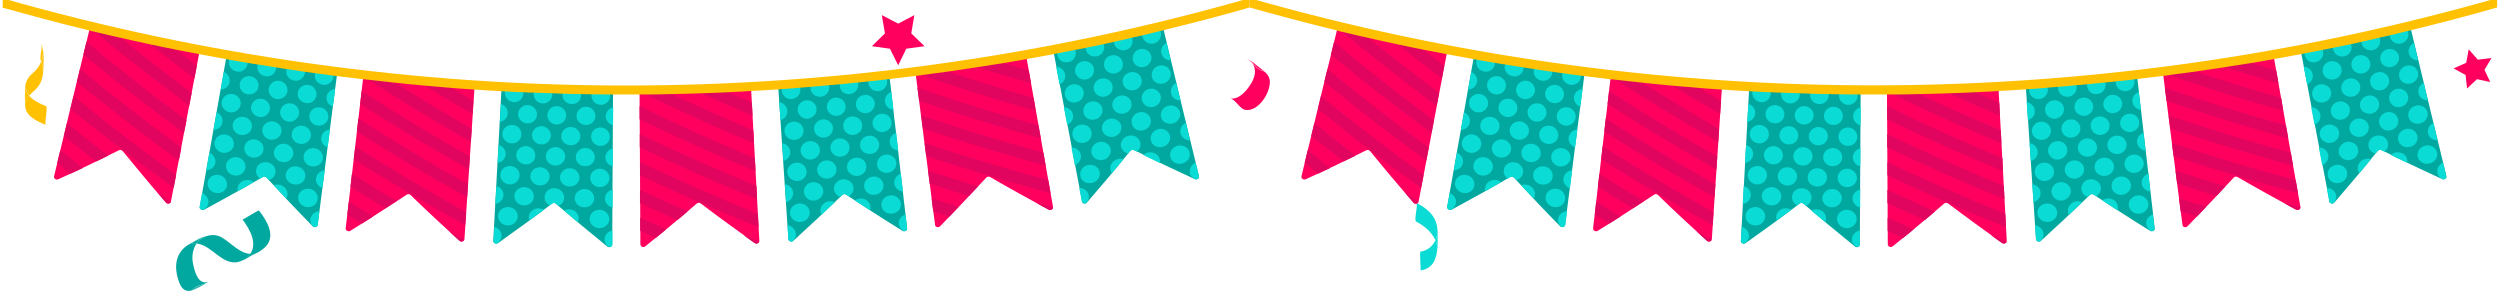 <svg version="1.1" id="Layer_1" xmlns="http://www.w3.org/2000/svg" x="0" y="0" viewBox="0 0 1206.3 144" xml:space="preserve"><style>.st0{fill:#00a89f}.st1{fill:#ff005e}.st2{fill:#0bdbd5}.st3{fill:#ffc101}.st4{fill:#e20560}</style><path class="st0" d="M98.7 113.9c-.1.1-.2.1-.3.2h.1c.1-.1.2-.1.2-.2zm1.7 22.2h-.2c-.1.1-.2.1-.2.2.2-.1.3-.2.4-.2z"/><path class="st0" d="M101.2 135.3c-.3.3-.7.6-1.2.9.1 0 .2 0 .2-.1.4-.3.7-.5 1-.8zm-10.4-17.2c.1 0 .1 0 0 0 .1-.1.2-.1.2-.1s-.1.1-.2.1z"/><path class="st0" d="M93.6 139.7c2.1-1.1 4.5-2 6.5-3.5-2.4 1.2-4.7 2.5-7.1 3.7.2 0 .4-.1.6-.2zm-2.2-21.9c-.1.1-.2.1-.3.2 2.4-1.3 4.9-2.6 7.3-3.9-2.4.9-4.8 2.5-7 3.7zm3.4-.3c8 .7 13.3 12.6 22.3 8.1 3.7-1.9 8-3.6 11-6.5 5.3-5.4.4-12.9-3.1-17.5-.3-.4-7.8 4.6-8 4.3 3.8 5 7.2 11.6 3.8 16.6 1.4.1 2.8-.2 4.3-1-2.5 1.3-5 2.7-7.5 4 1.4-.9 2.5-1.9 3.2-3-5-.2-9.2-5.1-13.4-7.7-3-1.9-6-1.6-8.8-.5-1.6.7-2.8 1.8-3.8 3.2z"/><path class="st0" d="M94.8 117.5c.9-1.4 2.2-2.5 3.7-3.4h-.1c-2.4 1.3-4.9 2.6-7.3 3.9-.1 0-.1.1-.2.1 1.4-.5 2.7-.7 3.9-.6zm-2.4 22.8.6-.3c-.2.1-.3.1-.4.2-.1 0-.1.1-.2.1z"/><path class="st0" d="M86.6 136.6c1.2 3.1 3.3 4.4 6 3.5l.6-.6c1.7-1.7 4.7-2.1 6.9-3.4-4.7 1.2-6.3-5.5-7-9.1-.7-3.4 0-6.9 1.8-9.6-1.2-.1-2.5 0-3.9.6-6.9 4.2-7.1 11.7-4.4 18.6z"/><path class="st0" d="M92.6 140.2c.1-.1.3-.1.4-.2 2.4-1.2 4.7-2.5 7.1-3.7.1-.1.2-.1.2-.2-.1 0-.2 0-.2.1-2.1 1.3-5.2 1.7-6.9 3.4l-.6.6zm25-14.9c2.5-1.3 5-2.7 7.5-4-1.5.8-2.9 1-4.3 1-.8 1.1-1.8 2.1-3.2 3z"/><path class="st1" d="M607.9 32.7c-1.5-1.1-2.9-2.5-4.6-3.4 2.4 1.8 4.7 3.6 7.1 5.4-.8-.7-1.7-1.4-2.5-2zm-4.6 8.2c-2 3.1-5.6 7.3-9.7 6.6 2.6.5 4.6 5 7.2 5.5 6.5 1.2 12.9-9.1 11.8-14.7-.3-1.5-1.2-2.6-2.2-3.5-.5-.4-1.1-.7-1.8-.8-1.7-.6-3-2.1-4.4-3.5 2.4 3.1 1.3 7.1-.9 10.4z"/><path class="st1" d="M601.4 28.4c1.1.4 2 1.1 2.9 2-.3-.4-.6-.8-1-1.1-.6-.4-1.2-.7-1.9-.9zm1.9.9zm7.2 5.5c0-.1-.1-.1 0 0-.1-.1-.1-.1 0 0 0-.1 0 0 0 0z"/><path class="st1" d="M608.6 33.9c.7.1 1.3.4 1.8.8-2.4-1.8-4.7-3.6-7.1-5.4.4.4.7.7 1 1.1 1.4 1.4 2.7 2.9 4.3 3.5z"/><path class="st2" d="M685.4 121.4c-.5.1.3 9 0 9.1 6.3-.9 7.8-5.9 8.2-11.1-.2-1.2-.5-2.4-1-3.5-1.3 2.9-3.7 5-7.2 5.5zm8.3-3.1c0-1 .1-2.1.1-3.1v-3.3 3.9c-.1.9-.1 1.7-.1 2.5zm0 1.5v-1.5c0 .3 0 .7-.1 1 0 .2.1.4.1.5zm0-7.9zm-10.4-5c4 2.1 7.5 5 9.3 9 .6-1.2.9-2.6 1.1-4-.1-1.6-.3-3.2-.9-4.9-1.5-4.3-5.6-7.2-9.5-9.2 1.2.6-1.2 8.4 0 9.1z"/><path class="st2" d="M693.6 119.4c0-.3 0-.7.1-1v-2.5.6-1.2.6-3.9c-.2 1.4-.5 2.7-1.1 4 .5 1 .8 2.1 1 3.4zm0-3v-1.2 1.2z"/><path class="st3" d="M12.1 50.4v-.6.6zm-.1-6.8c0 2.1-.1 4.2 0 6.3v-7.4c.1.3 0 .7 0 1.1zm.2 8c.5 4.8 6.2 7.1 10 8.7-1-.4 1.1-8.6 0-9.1-3.1-1.2-6.2-2.7-8.2-5.1-1 1.1-1.7 2.4-1.9 4.1 0 .5.1 1 .1 1.4zm-.1-10.3v1.1c0-.2 0-.5.1-.7-.1-.1-.1-.2-.1-.4zm3.6-5.9c-2.3 2-3.2 3.8-3.5 6.3.3 1.8.9 3.2 1.9 4.4.7-.8 1.6-1.6 2.5-2.4 2.7-2.3 4-5.4 4.2-8.9.3-4.4.6-9.9-1-14.1 1 2.6-1 6.4 0 9.1v.1c.5-1.2.8-2.6.9-4.2v8.9c0-1.8-.3-3.1-.9-4.8-.8 2.2-2.2 4-4.1 5.6z"/><path class="st3" d="M20.8 25.8c-.1 1.5-.4 2.9-.9 4.2.6 1.6.9 3 .9 4.8v-9zm-8.7 16.6v7.8c.2-1.8.9-3 1.9-4.1-1-1.2-1.6-2.6-1.9-4.4v.7z"/><path class="st1" d="m429.4 23.5 4 8 3.9-8 8.8-1.2-6.4-6.2 1.5-8.8-7.8 4.1-7.9-4.1 1.5 8.8-6.3 6.2zm766.2 5.3-4.4-5-1.2 6.5-6.1 2.7 5.8 3.2.7 6.5 4.8-4.5 6.4 1.4-2.8-5.9 3.4-5.7z"/><path class="st2" d="m660.9 56.5-2.7-5.2-2.5 5.4-5.8 1 4.4 4-.8 5.8 5.1-2.9 5.3 2.5-1.2-5.7 4.1-4.3z"/><path class="st1" d="M28.1 86.5c9.9-4.5 19.7-9.2 29.3-14 .6-.3 1.3-.1 1.8.4C66 81.2 72.9 89.5 80 97.7c.8.9 2.3.6 2.5-.5 4.6-24.2 9.2-48.3 13.8-72.5-17.7-3.3-35.3-7.1-52.9-11.4C37.6 37.2 31.8 61.1 26.1 85c-.3 1.1.9 2 2 1.5z"/><path class="st4" d="M82.5 22c-4.2-.9-8.4-1.7-12.6-2.6 7.9 6.2 15.8 12.4 23.9 18.5.4-2.1.8-4.2 1.2-6.2-4.2-3.3-8.4-6.4-12.5-9.7zm-.1 75.5-6.6-4.8c1.4 1.7 2.9 3.3 4.3 5 .6.8 1.9.7 2.3-.2zM90 58C73.4 45.8 57.3 33.2 41.7 20.2c-.5 2.1-1 4.1-1.5 6.2 15.7 13 31.9 25.6 48.5 37.8.5-2 .9-4.1 1.3-6.2zm2.5-13.2C80 35.5 67.8 26 55.9 16.3c-4.2-1-8.3-1.9-12.5-2.9C58.9 26.3 74.8 38.8 91.3 51c.4-2 .8-4.1 1.2-6.2zM29.1 72.5c-.5 2.1-1 4.1-1.5 6.2 2.1 1.7 4.3 3.4 6.5 5.1 2-.9 3.9-1.8 5.8-2.7-3.6-2.9-7.2-5.8-10.8-8.6zm3.2-13.1c-.5 2.1-1 4.1-1.5 6.2 5.2 4.1 10.4 8.3 15.6 12.3 1.9-.9 3.9-1.9 5.8-2.8-6.7-5.2-13.4-10.4-19.9-15.7zm52.7 25c-17-12.3-33.5-25-49.5-38-.5 2.1-1 4.1-1.5 6.2 16 13 32.7 25.7 49.8 38 .4-2 .8-4.1 1.2-6.2zm2.5-13.2C70.7 58.9 54.4 46.3 38.6 33.3c-.5 2.1-1 4.1-1.5 6.2 15.9 13 32.3 25.7 49.2 38l1.2-6.3z"/><path class="st0" d="M98.5 101.2c9.6-5.2 19-10.4 28.3-15.8.6-.3 1.3-.2 1.8.3 7.3 7.9 14.7 15.8 22.3 23.5.8.8 2.3.4 2.4-.7 3.1-24.4 6.2-48.8 9.4-73.2-17.8-2.3-35.6-5-53.4-8.2L96.4 99.7c-.2 1.2 1.1 2 2.1 1.5z"/><path class="st2" d="M108 34.7c-.5 2.8-1 5.7-1.5 8.5 2.1-.1 3.9-1.5 4.3-3.6.3-2.1-.9-4.1-2.8-4.9zm16.7 7.2c.4-2.4-1.3-4.7-3.8-5.1-2.5-.4-4.8 1.2-5.2 3.6-.4 2.4 1.3 4.7 3.8 5.1 2.5.4 4.8-1.2 5.2-3.6zm14 2.2c.4-2.4-1.4-4.7-3.8-5.1-2.5-.4-4.8 1.3-5.2 3.7-.4 2.4 1.3 4.7 3.8 5.1 2.5.3 4.8-1.3 5.2-3.7zm14 1.9c.3-2.4-1.4-4.7-3.9-5-2.5-.3-4.8 1.3-5.1 3.7-.4 2.4 1.4 4.7 3.9 5 2.4.5 4.7-1.2 5.1-3.7zm9-3.1c-2.1.2-3.8 1.7-4.1 3.8-.3 2.1 1 4.1 3 4.7.4-2.8.8-5.7 1.1-8.5zM119.4 31c.1-.7 0-1.4-.2-2.1-2.6-.4-5.2-.9-7.8-1.4-.4.5-.7 1.2-.9 1.9-.4 2.4 1.2 4.7 3.7 5.1 2.4.5 4.8-1.1 5.2-3.5zm13.8 2.2c.1-.7 0-1.4-.2-2.1-2.6-.4-5.2-.8-7.9-1.3-.4.6-.7 1.2-.9 1.9-.4 2.4 1.3 4.7 3.8 5.1 2.5.5 4.8-1.2 5.2-3.6zm13.9 2.1c.1-.7 0-1.4-.2-2.1-2.6-.4-5.2-.8-7.9-1.2-.4.6-.7 1.2-.8 1.9-.4 2.4 1.3 4.7 3.8 5 2.4.5 4.7-1.2 5.1-3.6zm13.8 1.8c.1-.7 0-1.4-.3-2.1-2.6-.3-5.3-.7-7.9-1.1-.4.6-.7 1.2-.8 2-.3 2.4 1.4 4.7 3.9 5 2.5.4 4.8-1.3 5.1-3.8zm-56.4 17.1c-.5 2.8-1 5.7-1.5 8.5 2.1-.1 4-1.5 4.3-3.6.4-2.1-.8-4.1-2.8-4.9zm17 7.3c.4-2.4-1.3-4.7-3.9-5.1-2.5-.4-4.9 1.2-5.3 3.6-.4 2.4 1.3 4.7 3.9 5.1 2.6.4 5-1.2 5.3-3.6zm14.3 2.2c.4-2.4-1.4-4.7-3.9-5.1-2.5-.4-4.9 1.3-5.3 3.7-.4 2.4 1.4 4.7 3.9 5.1 2.5.3 4.9-1.3 5.3-3.7zm14.2 2c.3-2.4-1.5-4.7-4-5-2.5-.4-4.9 1.3-5.2 3.7-.4 2.4 1.4 4.7 4 5 2.5.4 4.9-1.3 5.2-3.7zm9.2-3.2c-2.1.2-3.9 1.7-4.2 3.8-.3 2.1 1 4.1 3.1 4.8.4-2.8.7-5.7 1.1-8.6zm-43.1-12c.4-2.4-1.3-4.7-3.8-5.1-2.5-.4-4.9 1.2-5.3 3.6-.4 2.4 1.3 4.7 3.8 5.2 2.5.4 4.9-1.3 5.3-3.7zm14.1 2.3c.4-2.4-1.3-4.7-3.8-5.1-2.5-.4-4.8 1.2-5.2 3.6-.4 2.4 1.3 4.7 3.8 5.1 2.4.5 4.8-1.2 5.2-3.6zm14.1 2.1c.3-2.4-1.4-4.7-3.9-5-2.5-.4-4.8 1.3-5.2 3.7-.4 2.4 1.4 4.7 3.9 5.1 2.5.3 4.8-1.4 5.2-3.8zm14.1 1.9c.3-2.4-1.5-4.7-4-5-2.5-.3-4.8 1.3-5.1 3.8-.3 2.4 1.4 4.7 4 5 2.5.3 4.8-1.4 5.1-3.8zM101 73.7c-.5 2.8-1 5.7-1.5 8.5 2.2-.1 4-1.5 4.4-3.6.4-2.1-.9-4.1-2.9-4.9zm17.4 7.3c.4-2.4-1.4-4.7-3.9-5.1-2.6-.4-5 1.2-5.4 3.6-.4 2.4 1.3 4.7 3.9 5.2 2.6.4 5-1.3 5.4-3.7zm8.4 4.4c.6-.3 1.3-.2 1.8.3.4.4.7.8 1.1 1.2 1.6-.5 2.9-1.8 3.2-3.5.4-2.4-1.4-4.7-4-5.1-2.6-.4-5 1.2-5.3 3.7-.3 1.7.6 3.3 2 4.3.3-.4.8-.7 1.2-.9zm20.5-.1c.3-2.4-1.5-4.7-4.1-5-2.6-.4-4.9 1.3-5.3 3.7-.4 2.4 1.5 4.7 4.1 5 2.6.4 5-1.2 5.3-3.7zm9.4-3.1c-2.1.2-3.9 1.7-4.2 3.8-.3 2.1 1.1 4.1 3.1 4.8.4-2.9.7-5.7 1.1-8.6zm-43.9-12.1c.4-2.4-1.3-4.7-3.9-5.2-2.5-.4-4.9 1.2-5.4 3.6-.4 2.4 1.3 4.7 3.9 5.2 2.6.4 5-1.2 5.4-3.6zm14.3 2.3c.4-2.4-1.4-4.7-3.9-5.1-2.5-.4-4.9 1.2-5.3 3.6-.4 2.4 1.4 4.7 3.9 5.1 2.6.4 5-1.2 5.3-3.6zm14.4 2.1c.3-2.4-1.4-4.7-4-5.1-2.5-.4-4.9 1.3-5.3 3.7-.4 2.4 1.4 4.7 4 5.1 2.6.4 4.9-1.3 5.3-3.7zm14.3 2c.3-2.4-1.5-4.7-4.1-5-2.5-.3-4.9 1.3-5.2 3.8-.3 2.4 1.5 4.7 4 5 2.7.3 5-1.4 5.3-3.8zm-55.3 21.6c.4-2.1-.9-4.1-3-4.9l-1.2 6.6c-.2.9.7 1.6 1.6 1.5 1.4-.6 2.4-1.7 2.6-3.2zm7.1-1.9c.1 0 .1 0 0 0 .1 0 .1 0 0 0zm36 5.4c.1 0 .1.1 0 0 .1.1 0 0 0 0zm9.7 6.9c.3-2.2.6-4.4.8-6.6-2.2.2-4 1.7-4.3 3.8-.2 1.5.4 2.8 1.5 3.8.9.3 1.9-.1 2-1zm-43.8-18.9c.4-2.4-1.4-4.7-3.9-5.2-2.6-.4-5 1.1-5.4 3.5-.4 2.4 1.3 4.7 3.9 5.2 2.6.5 5-1.1 5.4-3.5zm10.6-2.7c-2.6-.4-5 1.2-5.4 3.6-.1.6-.1 1.2.1 1.7 2.6-1.4 5.1-2.9 7.6-4.3-.6-.5-1.4-.9-2.3-1zm14.5 2.2c-.9-.1-1.8 0-2.5.3 2 2.1 4 4.3 6 6.4.3-.5.5-1 .6-1.6.3-2.5-1.5-4.7-4.1-5.1zm18.7 7c.3-2.4-1.5-4.7-4.1-5-2.6-.3-5 1.3-5.3 3.8-.3 2.4 1.5 4.7 4.1 5 2.6.4 5-1.3 5.3-3.8z"/><path class="st1" d="M169 111.4c9.2-5.7 18.3-11.6 27.3-17.5.6-.4 1.3-.3 1.8.2 7.7 7.5 15.6 14.8 23.6 22.1.9.8 2.3.3 2.4-.8 1.6-24.5 3.3-49.1 4.9-73.6-17.9-1.2-35.8-2.8-53.7-4.9-2.8 24.4-5.7 48.8-8.5 73.3-.1 1 1.2 1.8 2.2 1.2z"/><path class="st4" d="M214.9 40.7c-4.3-.3-8.5-.7-12.8-1.1C210.6 44.8 219.2 50 228 55c.1-2.1.3-4.2.4-6.3-4.5-2.6-9-5.3-13.5-8zm9.1 75c-2.4-1.3-4.8-2.6-7.2-4 1.6 1.5 3.2 3 4.9 4.4.7.8 1.9.4 2.3-.4zm-49.5-71.8c-.2 2.1-.5 4.2-.7 6.3 17 10.9 34.6 21.5 52.5 31.6.1-2.1.3-4.2.4-6.3-17.9-10.1-35.3-20.7-52.2-31.6zm13.5-5.6c-4.2-.4-8.5-.9-12.7-1.4 16.8 10.9 34.1 21.5 51.9 31.6.1-2.1.3-4.2.4-6.3-13.5-7.8-26.7-15.8-39.6-23.9zm-19.7 59c-.2 2.1-.5 4.2-.7 6.3 2.3 1.4 4.7 2.9 7 4.3 1.8-1.1 3.6-2.3 5.4-3.4l-11.7-7.2zm1.5-13.4c-.2 2.1-.5 4.2-.7 6.3 5.6 3.5 11.2 6.9 16.9 10.3 1.8-1.2 3.6-2.3 5.4-3.5-7.3-4.2-14.5-8.6-21.6-13.1zm1.6-13.3c-.2 2.1-.5 4.2-.7 6.3 17.5 11 35.4 21.6 53.8 31.8.1-2.1.3-4.2.4-6.3-18.3-10.2-36.2-20.8-53.5-31.8zm1.5-13.4c-.2 2.1-.5 4.2-.7 6.3 17.3 11 35 21.6 53.2 31.7.1-2.1.3-4.2.4-6.3-18.1-10.1-35.7-20.7-52.9-31.7z"/><path class="st0" d="M240.3 117.3c8.9-6.3 17.6-12.6 26.1-19.1.5-.4 1.3-.4 1.8.1 8.2 7 16.5 13.9 24.9 20.7.9.7 2.3.1 2.3-1 .1-24.6.3-49.2.4-73.8-17.9-.1-35.9-.6-53.8-1.6-1.3 24.6-2.7 49.1-4 73.7 0 1 1.4 1.7 2.3 1z"/><path class="st2" d="M241.7 50.2c-.2 2.9-.3 5.8-.5 8.6 2.1-.3 3.7-2 3.8-4.1.1-2.1-1.3-4-3.3-4.5zm17.4 5.1c.1-2.4-1.9-4.5-4.4-4.6-2.5-.1-4.6 1.8-4.7 4.2-.1 2.4 1.8 4.5 4.4 4.6 2.5.2 4.6-1.7 4.7-4.2zm14.1.5c.1-2.4-1.9-4.5-4.4-4.6-2.5-.1-4.6 1.8-4.7 4.3-.1 2.4 1.9 4.5 4.4 4.6 2.5 0 4.6-1.9 4.7-4.3zm14.1.2c0-2.4-2-4.5-4.5-4.5s-4.6 1.9-4.6 4.3c-.1 2.4 1.9 4.5 4.5 4.5 2.5.1 4.5-1.8 4.6-4.3zm8.6-4.2c-2 .4-3.6 2.2-3.6 4.3 0 2.1 1.5 3.9 3.5 4.3 0-2.8.1-5.7.1-8.6zm-43.4-6.7c0-.7-.1-1.4-.4-2.1-2.6-.1-5.3-.3-7.9-.4-.4.6-.6 1.3-.6 2-.1 2.4 1.8 4.5 4.3 4.7 2.4.2 4.5-1.7 4.6-4.2zm14 .6c0-.7-.2-1.4-.5-2.1-2.6-.1-5.3-.2-7.9-.3-.4.6-.6 1.3-.6 2-.1 2.4 1.8 4.5 4.3 4.6 2.5.1 4.6-1.8 4.7-4.2zm13.9.3c0-.7-.2-1.4-.5-2.1-2.6-.1-5.3-.1-7.9-.2-.3.6-.6 1.3-.6 2-.1 2.4 1.9 4.5 4.4 4.5 2.5.2 4.6-1.7 4.6-4.2zm14 .2c0-.7-.2-1.4-.5-2-2.6 0-5.3 0-7.9-.1-.3.6-.5 1.3-.6 2 0 2.4 2 4.5 4.5 4.5 2.4 0 4.5-1.9 4.5-4.4zM240.6 70c-.2 2.9-.3 5.8-.5 8.6 2.1-.3 3.8-2 3.9-4.1.1-2.1-1.3-4-3.4-4.5zm17.7 5.1c.1-2.4-1.9-4.5-4.4-4.6-2.5-.1-4.7 1.8-4.8 4.2-.1 2.4 1.9 4.5 4.4 4.6 2.6.2 4.7-1.7 4.8-4.2zm14.4.5c.1-2.4-1.9-4.5-4.5-4.6-2.5-.1-4.7 1.8-4.8 4.3-.1 2.4 1.9 4.5 4.5 4.6 2.6.1 4.7-1.9 4.8-4.3zm14.3.3c0-2.4-2-4.5-4.5-4.5s-4.6 1.9-4.7 4.3c-.1 2.4 2 4.5 4.5 4.5 2.6.1 4.7-1.9 4.7-4.3zm8.8-4.3c-2.1.4-3.6 2.2-3.7 4.3 0 2.1 1.5 3.9 3.6 4.3 0-2.8 0-5.7.1-8.6zm-44.2-6.7c.1-2.4-1.8-4.5-4.4-4.6-2.5-.1-4.7 1.7-4.8 4.2-.1 2.4 1.8 4.5 4.4 4.7 2.6.1 4.7-1.8 4.8-4.3zm14.2.6c.1-2.4-1.9-4.5-4.4-4.6-2.5-.1-4.6 1.8-4.7 4.2-.1 2.4 1.9 4.5 4.4 4.6 2.5.1 4.6-1.8 4.7-4.2zm14.2.3c0-2.4-2-4.5-4.5-4.5-2.5-.1-4.6 1.9-4.7 4.3-.1 2.4 1.9 4.5 4.5 4.5 2.6.1 4.7-1.8 4.7-4.3zm14.3.2c0-2.4-2-4.4-4.5-4.5-2.5 0-4.6 1.9-4.6 4.4 0 2.4 2 4.5 4.5 4.5 2.5.1 4.5-1.9 4.6-4.4zm-54.8 23.8c-.2 2.9-.3 5.8-.5 8.6 2.1-.3 3.8-2 3.9-4.1.2-2.1-1.3-4-3.4-4.5zm18.1 5.1c.1-2.4-1.9-4.5-4.5-4.6-2.6-.1-4.8 1.8-4.9 4.2-.1 2.4 1.9 4.5 4.5 4.6 2.6.2 4.8-1.7 4.9-4.2zm8.9 3.3c.5-.4 1.3-.4 1.8.1.4.3.8.7 1.2 1 1.6-.7 2.7-2.1 2.7-3.9.1-2.4-2-4.5-4.6-4.6-2.6-.1-4.8 1.8-4.8 4.3-.1 1.7 1 3.2 2.5 4 .3-.3.7-.6 1.2-.9zm20.2-2.5c0-2.4-2-4.5-4.6-4.5-2.6 0-4.7 1.9-4.8 4.3-.1 2.4 2 4.5 4.6 4.5 2.7.1 4.8-1.9 4.8-4.3zm8.9-4.2c-2.1.4-3.7 2.2-3.7 4.3 0 2.1 1.6 3.9 3.7 4.3v-8.6zm-44.9-6.8c.1-2.4-1.9-4.5-4.4-4.6-2.6-.1-4.7 1.7-4.9 4.2-.1 2.4 1.9 4.5 4.4 4.7 2.6.1 4.8-1.8 4.9-4.3zm14.5.6c.1-2.4-1.9-4.5-4.5-4.6-2.6-.1-4.7 1.8-4.8 4.2-.1 2.4 1.9 4.5 4.5 4.6 2.5.2 4.7-1.8 4.8-4.2zm14.4.4c0-2.4-2-4.5-4.6-4.5-2.6-.1-4.7 1.9-4.8 4.3-.1 2.4 2 4.5 4.6 4.5 2.7.1 4.8-1.9 4.8-4.3zm14.5.2c0-2.4-2.1-4.4-4.6-4.5-2.6 0-4.7 1.9-4.7 4.4 0 2.4 2 4.5 4.6 4.5 2.6 0 4.7-2 4.7-4.4zm-54.3 31.6c1.2-.7 2.1-2 2.2-3.5.1-2.1-1.4-4-3.5-4.5-.1 2.2-.2 4.4-.4 6.7-.1.9.8 1.5 1.7 1.3zm9-6.2s0-.1 0 0c0-.1 0 0 0 0zm36.2 1c.1 0 .1 0 0 0 .1 0 .1 0 0 0zm10.5 5.6v-6.7c-2.1.4-3.8 2.2-3.8 4.3 0 1.5.8 2.8 2 3.6.8.3 1.8-.2 1.8-1.2zm-45.7-13.4c.1-2.4-1.9-4.5-4.5-4.6-2.6-.1-4.8 1.7-5 4.2-.1 2.4 1.9 4.5 4.5 4.7 2.7.1 4.9-1.8 5-4.3zm10.2-4c-2.6-.1-4.8 1.8-4.9 4.2 0 .6.1 1.2.3 1.7 2.4-1.7 4.7-3.5 7-5.2-.7-.4-1.5-.6-2.4-.7zm14.6.5c-.9 0-1.7.2-2.5.6 2.2 1.9 4.5 3.8 6.7 5.6.2-.5.4-1.1.4-1.7.1-2.5-2-4.5-4.6-4.5zm19.4 4.7c0-2.4-2.1-4.4-4.7-4.5-2.6 0-4.8 1.9-4.8 4.4 0 2.4 2.1 4.5 4.7 4.5s4.8-2 4.8-4.4z"/><path class="st1" d="M311.3 118.9c8.5-6.8 16.8-13.7 24.9-20.7.5-.4 1.3-.5 1.8-.1 8.6 6.5 17.3 12.8 26.1 19.1.9.7 2.3 0 2.3-1.1-1.3-24.6-2.7-49.1-4-73.7-17.9 1-35.9 1.5-53.8 1.6.1 24.6.3 49.2.4 73.8 0 1.2 1.4 1.8 2.3 1.1z"/><path class="st4" d="m362.8 49.5-14.4-6.3c-4.3.2-8.5.3-12.8.5 9.1 4.2 18.3 8.2 27.5 12.2-.1-2.2-.2-4.3-.3-6.4zm3.6 67.1c-2.5-1-5.1-2-7.6-3.1 1.8 1.3 3.6 2.6 5.4 3.8.8.6 2 .1 2.2-.7zm-2.2-40.3c-19-7.9-37.5-16.2-55.6-25.1v6.4c18.2 8.8 36.9 17.2 55.9 25 0-2-.1-4.1-.3-6.3zm-.7-13.4c-14.3-6-28.4-12.3-42.2-18.9-4.3.1-8.5.1-12.8.1 18 8.8 36.4 17.2 55.3 25.1-.1-2-.2-4.2-.3-6.3zm-42.1 47.8c-4.2-1.9-8.3-3.8-12.5-5.7v6.4c2.5 1.1 5 2.3 7.5 3.4 1.7-1.4 3.4-2.7 5-4.1zm10.4-8.7c-7.7-3.4-15.4-6.9-23-10.4V98c6 2.8 12 5.5 18 8.2 1.8-1.4 3.4-2.8 5-4.2zm33.9 1.2c-19.4-7.9-38.4-16.2-56.9-25v6.4c18.7 8.8 37.7 17.2 57.2 25-.1-2.2-.2-4.3-.3-6.4zm-.7-13.5c-19.2-7.9-37.9-16.2-56.3-25v6.4c18.4 8.8 37.3 17.2 56.6 25-.1-2.1-.2-4.2-.3-6.4z"/><path class="st0" d="M382.8 116.2c8-7.3 15.9-14.7 23.6-22.1.5-.5 1.2-.5 1.8-.2 9 5.9 18 11.8 27.3 17.5 1 .6 2.3-.1 2.2-1.2-2.8-24.4-5.7-48.8-8.5-73.3-17.9 2.1-35.7 3.7-53.7 4.9 1.6 24.5 3.3 49.1 4.9 73.6.1 1.1 1.6 1.6 2.4.8z"/><path class="st2" d="M379.9 53.4c-.1-2.1-1.8-3.8-3.9-4.1.2 2.9.4 5.7.6 8.6 2.1-.5 3.5-2.4 3.3-4.5zm14.1-1c-.2-2.4-2.4-4.2-4.9-4-2.5.2-4.4 2.3-4.2 4.8.2 2.4 2.4 4.3 4.9 4.1 2.5-.4 4.4-2.5 4.2-4.9zm14-1.3c-.2-2.4-2.4-4.2-4.9-4-2.5.2-4.3 2.4-4.1 4.8.2 2.4 2.4 4.2 4.9 4 2.5-.2 4.4-2.4 4.1-4.8zm10 3.5c2.5-.3 4.3-2.5 4.1-4.9-.3-2.4-2.5-4.2-5-3.9-2.5.3-4.3 2.4-4.1 4.9.3 2.4 2.5 4.1 5 3.9zm13.1-1.6c-.3-2.9-.7-5.7-1-8.6-2 .7-3.3 2.6-3.1 4.7.3 2.1 2 3.7 4.1 3.9zM382 47.8c2.5-.2 4.4-2.3 4.2-4.8-.1-.7-.3-1.4-.7-2-2.6.2-5.3.4-7.9.6-.3.6-.4 1.3-.4 2.1.2 2.4 2.3 4.3 4.8 4.1zm14-1.1c2.5-.2 4.3-2.4 4.1-4.8-.1-.7-.3-1.4-.7-2-2.6.2-5.3.5-7.9.7-.3.6-.4 1.3-.4 2.1.2 2.4 2.4 4.2 4.9 4zm14-1.3c2.5-.2 4.3-2.4 4.1-4.9-.1-.7-.3-1.4-.7-2-2.6.3-5.3.5-7.9.8-.3.6-.4 1.3-.3 2.1.1 2.5 2.3 4.3 4.8 4zm14-1.4c2.5-.3 4.3-2.5 4-4.9-.1-.7-.4-1.4-.8-2-2.6.3-5.3.6-7.9.9-.3.6-.4 1.4-.3 2.1.2 2.4 2.5 4.1 5 3.9zm-42.7 29.2c-.1-2.1-1.8-3.8-3.9-4.1.2 2.9.4 5.7.6 8.6 2-.5 3.5-2.4 3.3-4.5zm14.3-1.1c-.2-2.4-2.4-4.2-5-4-2.5.2-4.4 2.3-4.3 4.8.2 2.4 2.4 4.3 5 4.1 2.6-.3 4.5-2.4 4.3-4.9zm14.3-1.3c-.2-2.4-2.5-4.2-5-4-2.5.2-4.4 2.4-4.2 4.8.2 2.4 2.5 4.2 5 4 2.6-.2 4.4-2.3 4.2-4.8zm10.2 3.5c2.6-.3 4.4-2.5 4.1-4.9-.3-2.4-2.5-4.2-5.1-3.9-2.5.3-4.4 2.4-4.1 4.9.2 2.4 2.5 4.1 5.1 3.9zm13.3-1.6c-.3-2.9-.7-5.7-1-8.6-2 .7-3.4 2.6-3.1 4.7.2 2.1 2 3.7 4.1 3.9zm-45.7-9.9c-.2-2.4-2.4-4.3-4.9-4.1-2.5.2-4.4 2.3-4.3 4.7.2 2.4 2.4 4.3 4.9 4.1 2.6-.1 4.5-2.3 4.3-4.7zm14.2-1.2c-.2-2.4-2.4-4.2-4.9-4-2.5.2-4.4 2.4-4.2 4.8.2 2.4 2.4 4.2 4.9 4 2.5-.2 4.4-2.3 4.2-4.8zm10 3.5c2.5-.2 4.4-2.4 4.1-4.9-.2-2.4-2.5-4.2-5-4-2.5.2-4.4 2.4-4.1 4.8.2 2.6 2.5 4.4 5 4.1zm14.2-1.4c2.5-.3 4.4-2.5 4.1-4.9-.3-2.4-2.5-4.2-5.1-3.9-2.5.3-4.3 2.5-4.1 4.9.3 2.4 2.6 4.1 5.1 3.9zM382.7 93c-.1-2.1-1.8-3.8-4-4.1.2 2.9.4 5.7.6 8.6 2.1-.5 3.5-2.4 3.4-4.5zm14.5-1.1c-.2-2.4-2.5-4.2-5-4-2.6.2-4.5 2.3-4.3 4.8.2 2.4 2.4 4.3 5 4.1 2.6-.3 4.6-2.5 4.3-4.9zm9.3 2.1c.5-.5 1.2-.5 1.8-.2.4.3.9.6 1.3.9 1.5-.9 2.4-2.4 2.2-4.2-.2-2.4-2.5-4.2-5.1-4-2.6.2-4.5 2.4-4.3 4.8.2 1.7 1.3 3.1 2.9 3.7.4-.2.8-.6 1.2-1zm15.6 0c2.6-.3 4.5-2.5 4.2-4.9-.3-2.4-2.6-4.2-5.1-3.9-2.6.3-4.5 2.4-4.2 4.9.2 2.4 2.5 4.2 5.1 3.9zm13.6-1.6c-.3-2.9-.7-5.7-1-8.6-2 .7-3.4 2.6-3.2 4.7.2 2.1 2 3.7 4.2 3.9zm-46.5-9.8c-.2-2.4-2.4-4.3-5-4.1-2.6.2-4.5 2.3-4.3 4.7.2 2.4 2.4 4.3 5 4.1 2.6-.1 4.5-2.3 4.3-4.7zm14.4-1.2c-.2-2.4-2.5-4.2-5-4-2.6.2-4.5 2.4-4.3 4.8.2 2.4 2.4 4.2 5 4 2.6-.2 4.6-2.4 4.3-4.8zm10.2 3.5c2.6-.3 4.5-2.4 4.2-4.9-.2-2.4-2.5-4.2-5.1-3.9-2.6.3-4.4 2.4-4.2 4.9.3 2.4 2.6 4.1 5.1 3.9zm14.5-1.5c2.6-.3 4.4-2.5 4.2-4.9-.3-2.4-2.6-4.2-5.1-3.9-2.6.3-4.4 2.5-4.2 4.9.2 2.4 2.5 4.2 5.1 3.9zm-46 33.1c1.1-.9 1.8-2.2 1.7-3.7-.1-2.1-1.9-3.8-4-4.1.1 2.2.3 4.4.4 6.6.1 1 1.1 1.4 1.9 1.2zm8.2-7.3c0-.1 0-.1 0 0 0-.1 0-.1 0 0zm36.2-3.4zm9.4 5.7c.9.1 1.7-.5 1.6-1.4-.3-2.2-.5-4.4-.8-6.6-2.1.7-3.5 2.6-3.2 4.7.2 1.5 1.1 2.7 2.4 3.3zm-45.4-9.2c-.2-2.4-2.5-4.3-5.1-4.1-2.6.2-4.6 2.3-4.4 4.8.2 2.4 2.4 4.3 5.1 4.1 2.6-.2 4.6-2.3 4.4-4.8zm9.6-5.2c-2.6.2-4.6 2.4-4.4 4.8 0 .6.2 1.2.5 1.7 2.1-2 4.2-4 6.4-6-.8-.4-1.6-.5-2.5-.5zm14.6-1.3c-.9.1-1.7.4-2.4.9 2.4 1.6 4.9 3.2 7.3 4.8.2-.5.3-1.1.2-1.7-.2-2.5-2.5-4.3-5.1-4zm15.6 7.3c2.6-.3 4.5-2.5 4.2-4.9-.3-2.4-2.6-4.2-5.2-3.9-2.6.3-4.5 2.5-4.2 4.9.2 2.4 2.6 4.2 5.2 3.9z"/><path class="st1" d="M453.6 109.2c7.6-7.8 15-15.6 22.3-23.5.4-.5 1.2-.6 1.8-.3 9.3 5.4 18.8 10.6 28.3 15.8 1 .5 2.3-.3 2.1-1.4l-12.9-72.6c-17.7 3.2-35.5 5.9-53.4 8.2 3.1 24.4 6.2 48.8 9.4 73.2.1 1 1.6 1.4 2.4.6z"/><path class="st4" d="M496.4 34c-5.1-1.5-10.1-3-15.1-4.5-4.2.7-8.4 1.4-12.7 2 9.5 3 19.2 5.9 28.9 8.7-.4-2-.7-4.1-1.1-6.2zm11.7 66.1c-2.6-.7-5.3-1.4-7.9-2.1 1.9 1.1 3.9 2.1 5.8 3.1.9.5 2-.1 2.1-1zm-7-39.6c-19.8-5.5-39.3-11.6-58.4-18.1.3 2.1.5 4.2.8 6.3 19.2 6.5 38.8 12.6 58.7 18.1-.4-2.2-.7-4.2-1.1-6.3zm-2.4-13.3c-15-4.2-29.7-8.8-44.3-13.6-4.2.6-8.4 1.2-12.7 1.7 19 6.6 38.3 12.6 58 18.2-.2-2.1-.6-4.2-1-6.3zm-36.1 52.6c-4.4-1.4-8.8-2.7-13.1-4.1.3 2.1.5 4.2.8 6.3 2.6.8 5.2 1.7 7.8 2.5 1.6-1.6 3-3.2 4.5-4.7zm9.3-9.9c-8.1-2.4-16.1-5-24.1-7.6.3 2.1.5 4.2.8 6.3l18.9 6c1.5-1.6 3-3.1 4.4-4.7zm33.9-3c-20.3-5.4-40.2-11.4-59.7-17.9.3 2.1.5 4.2.8 6.3 19.6 6.5 39.6 12.4 60 17.9-.3-2.1-.7-4.2-1.1-6.3zm-2.3-13.2c-20.1-5.5-39.7-11.5-59-18 .3 2.1.5 4.2.8 6.3 19.4 6.5 39.2 12.5 59.3 18-.4-2.1-.8-4.2-1.1-6.3z"/><path class="st0" d="M524.5 97.7c7.1-8.2 14.1-16.5 20.9-24.9.4-.5 1.2-.7 1.8-.4 9.6 4.8 19.4 9.5 29.3 14 1.1.5 2.3-.4 2-1.5-5.8-23.9-11.6-47.8-17.3-71.7-17.6 4.2-35.2 8.1-52.9 11.4 4.6 24.2 9.2 48.3 13.8 72.5.1 1.2 1.6 1.5 2.4.6z"/><path class="st2" d="M513.9 35.8c-.4-2.1-2.2-3.5-4.3-3.6.5 2.8 1.1 5.7 1.6 8.5 2-.8 3.2-2.8 2.7-4.9zm10.3 2.5c2.5-.5 4.1-2.9 3.6-5.3-.5-2.4-2.9-3.9-5.4-3.4-2.5.5-4.1 2.8-3.6 5.2.6 2.5 3 4 5.4 3.5zm14-2.9c2.5-.5 4.1-2.9 3.5-5.3-.5-2.4-2.9-3.9-5.4-3.4-2.5.5-4 2.9-3.5 5.3s2.9 3.9 5.4 3.4zm13.8-3.1c2.5-.6 4-3 3.5-5.3-.6-2.4-3-3.8-5.4-3.3-2.5.6-4 2.9-3.5 5.3s3 3.9 5.4 3.3zm12.9-3.2c-.7-2.8-1.4-5.6-2-8.4-1.9.9-3 3-2.5 5 .5 2.1 2.4 3.5 4.5 3.4zm-49.5.9c2.5-.5 4.1-2.8 3.6-5.2-.1-.7-.5-1.4-.9-1.9l-7.8 1.5c-.2.7-.3 1.4-.1 2.1.3 2.4 2.7 4 5.2 3.5zm13.8-2.8c2.5-.5 4-2.9 3.5-5.3-.2-.7-.5-1.4-.9-1.9-2.6.6-5.2 1.1-7.8 1.6-.2.7-.3 1.4-.1 2.1.4 2.4 2.8 4 5.3 3.5zm13.7-3c2.5-.5 4-2.9 3.5-5.3-.2-.7-.5-1.3-1-1.9-2.6.6-5.2 1.2-7.8 1.7-.2.7-.2 1.4-.1 2.1.6 2.4 3 3.9 5.4 3.4zm13.8-3.2c2.4-.6 4-3 3.4-5.4-.2-.7-.5-1.3-1-1.9l-7.8 1.8c-.2.7-.2 1.4-.1 2.1.6 2.5 3.1 4 5.5 3.4zm-39 34.3c-.4-2.1-2.3-3.5-4.4-3.6.5 2.8 1.1 5.7 1.6 8.5 2-.8 3.2-2.8 2.8-4.9zm10.5 2.4c2.5-.5 4.2-2.9 3.7-5.3s-2.9-3.9-5.4-3.4c-2.5.5-4.2 2.9-3.7 5.3.4 2.4 2.8 3.9 5.4 3.4zm14.1-2.9c2.5-.5 4.1-2.9 3.6-5.3-.5-2.4-3-3.9-5.5-3.3-2.5.5-4.1 2.9-3.6 5.3.6 2.3 3 3.8 5.5 3.3zm14.2-3.2c2.5-.6 4.1-3 3.5-5.4-.6-2.4-3-3.8-5.5-3.3-2.5.6-4.1 3-3.5 5.3.5 2.5 3 4 5.5 3.4zm13.1-3.2c-.7-2.8-1.4-5.6-2-8.4-1.9.9-3 3-2.5 5.1.4 2 2.3 3.4 4.5 3.3zm-50.4 1c2.5-.5 4.1-2.8 3.7-5.2-.5-2.4-2.9-3.9-5.4-3.5-2.5.5-4.1 2.8-3.7 5.2.5 2.5 2.9 4 5.4 3.5zm14-2.8c2.5-.5 4.1-2.9 3.6-5.3-.5-2.4-2.9-3.9-5.4-3.4-2.5.5-4.1 2.9-3.6 5.3.5 2.4 2.9 3.9 5.4 3.4zm14.1-3.1c2.5-.6 4.1-3 3.5-5.3-.5-2.4-3-3.9-5.5-3.3-2.5.6-4.1 2.9-3.5 5.3.5 2.4 3 3.9 5.5 3.3zm14-3.2c2.5-.6 4-3 3.5-5.4-.6-2.4-3-3.8-5.5-3.2-2.5.6-4 3-3.5 5.4.5 2.4 3 3.8 5.5 3.2zm-39.8 34.4c-.4-2.1-2.3-3.5-4.5-3.5.5 2.8 1.1 5.7 1.6 8.5 2.1-.8 3.3-2.9 2.9-5zm10.6 2.5c2.6-.5 4.3-2.9 3.8-5.3s-3-3.9-5.5-3.4-4.2 2.9-3.8 5.3c.5 2.3 2.9 3.9 5.5 3.4zm12.2-3.1c.3-.4.7-.8 1-1.2.4-.5 1.2-.7 1.8-.4.5.2.9.5 1.4.7 1.4-1 2.1-2.7 1.7-4.4-.5-2.4-3-3.9-5.6-3.3-2.5.5-4.2 2.9-3.7 5.3.4 1.7 1.8 2.9 3.4 3.3zm16.6-3.2c2.6-.6 4.2-3 3.6-5.4-.6-2.4-3.1-3.8-5.6-3.2-2.5.6-4.2 3-3.6 5.4.5 2.4 3 3.8 5.6 3.2zm13.3-3.2c-.7-2.8-1.4-5.6-2-8.4-2 .9-3.1 3-2.6 5.1.5 2 2.5 3.4 4.6 3.3zM523 68.9c2.6-.5 4.2-2.9 3.7-5.3s-2.9-3.9-5.5-3.4c-2.5.5-4.2 2.8-3.7 5.2.5 2.4 2.9 4 5.5 3.5zm14.3-2.9c2.5-.5 4.2-2.9 3.7-5.3s-3-3.9-5.5-3.4-4.2 2.9-3.7 5.3 2.9 3.9 5.5 3.4zm14.3-3.1c2.5-.6 4.2-3 3.6-5.4-.5-2.4-3-3.9-5.5-3.3-2.5.6-4.1 2.9-3.6 5.3.4 2.5 2.9 4 5.5 3.4zm14.2-3.3c2.5-.6 4.1-3 3.6-5.4-.6-2.4-3.1-3.8-5.6-3.2-2.5.6-4.1 3-3.6 5.4.6 2.4 3.1 3.8 5.6 3.2zM524 98.1c1-1 1.6-2.4 1.3-3.9-.4-2.1-2.3-3.5-4.5-3.5.4 2.2.8 4.4 1.2 6.5.2.9 1.2 1.3 2 .9zm7.2-8.2c0-.1.1-.1 0 0 .1-.1 0-.1 0 0zm35.7-7.8zm10.1 4.5c.9 0 1.7-.7 1.5-1.6-.5-2.2-1-4.3-1.6-6.5-2 .9-3.2 3-2.7 5.1.3 1.5 1.4 2.5 2.8 3zm-50.2 1.7c2.6-.5 4.3-2.9 3.8-5.3s-3-3.9-5.5-3.4c-2.6.5-4.3 2.9-3.8 5.3.4 2.4 2.9 3.9 5.5 3.4zm15.3-11.5c-.8-.3-1.7-.3-2.5-.1-2.6.5-4.3 2.9-3.8 5.3.1.6.4 1.1.7 1.6 1.9-2.2 3.7-4.5 5.6-6.8zm17.5.1c-.5-2.4-3.1-3.8-5.6-3.3-.9.2-1.6.6-2.3 1.2 2.6 1.3 5.3 2.6 7.9 3.8.1-.5.1-1.1 0-1.7zm10.8 2c2.6-.6 4.2-3 3.6-5.4-.6-2.4-3.1-3.8-5.7-3.2-2.6.6-4.2 3-3.6 5.4.5 2.4 3.1 3.8 5.7 3.2z"/><path class="st3" d="M45.9 15.4c4.2 1 8.4 2 12.6 2.9 4.7 1.1 9.3 2.1 14 3.1 4.2.9 8.4 1.8 12.6 2.6 3.6.7 7.3 1.4 10.9 2.1 4.3.8 8.7 1.6 13 2.4l1.5.3c2.9.5 5.9 1 8.8 1.5 1.7.3 3.3.6 5 .8 2.9.5 5.9.9 8.8 1.4 1.7.3 3.3.5 5 .8 2.9.4 5.9.9 8.8 1.3 1.7.2 3.3.5 5 .7 2.9.4 5.9.8 8.9 1.2.5.1 1 .1 1.6.2l12.6 1.5c1 .1 1.9.2 2.9.3 4.2.5 8.5.9 12.7 1.4 4.7.5 9.5 1 14.2 1.4 4.3.4 8.5.7 12.8 1.1 3.7.3 7.4.6 11.1.8 4.4.3 8.8.6 13.2.8.5 0 1 .1 1.6.1 3 .2 5.9.3 8.9.4 1.7.1 3.4.2 5 .2 3 .1 5.9.2 8.9.3 1.7.1 3.4.1 5.1.2 3 .1 5.9.2 8.9.2 1.7 0 3.4.1 5.1.1 3 0 5.9.1 8.9.1h17.2c4.3 0 8.5-.1 12.8-.2 4.8-.1 9.5-.2 14.3-.4 4.3-.1 8.5-.3 12.8-.5 3.7-.2 7.4-.3 11.1-.6 4.4-.2 8.8-.5 13.2-.8.5 0 1-.1 1.5-.1 3-.2 5.9-.4 8.9-.7 1.7-.1 3.4-.3 5-.4 3-.2 5.9-.5 8.9-.8 1.7-.1 3.4-.3 5-.4 3-.3 5.9-.6 8.9-.9 1.7-.2 3.4-.3 5-.5 3-.3 5.9-.6 8.9-1 .5 0 1-.1 1.6-.2l12.6-1.5c1-.1 1.9-.2 2.9-.4 4.2-.6 8.5-1.1 12.7-1.7l14.1-2.1c4.2-.7 8.5-1.3 12.7-2 3.7-.6 7.3-1.2 11-1.9 4.4-.8 8.7-1.6 13-2.4l1.5-.3c2.9-.6 5.9-1.1 8.8-1.7 1.7-.3 3.3-.7 5-1 2.9-.6 5.9-1.2 8.8-1.8 1.6-.3 3.3-.7 4.9-1.1 2.9-.6 5.8-1.3 8.7-2 1.6-.4 3.3-.7 4.9-1.1l8.7-2.1c.5-.1 1-.2 1.5-.4 14-3.4 27.9-7 41.8-11V-.9C406.5 55.3 198 55.3 1.3-.8v4.5c13.9 3.9 27.8 7.6 41.8 11 .9.3 1.9.5 2.8.7z"/><path class="st1" d="M630 86.5c9.9-4.5 19.7-9.2 29.3-14 .6-.3 1.3-.1 1.8.4 6.8 8.4 13.8 16.6 20.9 24.9.8.9 2.3.6 2.5-.5 4.6-24.2 9.2-48.3 13.8-72.5-17.7-3.4-35.3-7.2-52.9-11.4-5.9 23.8-11.6 47.7-17.4 71.6-.3 1.1 1 2 2 1.5z"/><path class="st4" d="M684.4 22c-4.2-.9-8.4-1.7-12.6-2.6 7.9 6.2 15.8 12.4 23.9 18.5.4-2.1.8-4.2 1.2-6.2-4.2-3.3-8.4-6.4-12.5-9.7zm-.1 75.5-6.6-4.8c1.4 1.7 2.9 3.3 4.3 5 .6.8 1.9.7 2.3-.2zm7.6-39.5c-16.6-12.2-32.7-24.8-48.2-37.8-.5 2.1-1 4.1-1.5 6.2 15.7 13 31.9 25.6 48.5 37.8.4-2 .8-4.1 1.2-6.2zm2.5-13.2c-12.5-9.3-24.7-18.8-36.6-28.5-4.2-1-8.3-1.9-12.5-2.9 15.5 12.9 31.4 25.5 47.9 37.7l1.2-6.3zM631 72.5c-.5 2.1-1 4.1-1.5 6.2 2.1 1.7 4.3 3.4 6.5 5.1 2-.9 3.9-1.8 5.8-2.7-3.6-2.9-7.2-5.8-10.8-8.6zm3.2-13.1c-.5 2.1-1 4.1-1.5 6.2 5.2 4.1 10.4 8.3 15.6 12.3 1.9-.9 3.9-1.9 5.8-2.8-6.7-5.2-13.4-10.4-19.9-15.7zm52.7 25c-17-12.3-33.5-25-49.5-38-.5 2.1-1 4.1-1.5 6.2 16.1 13.1 32.7 25.8 49.8 38.1l1.2-6.3zm2.5-13.2c-16.8-12.3-33.1-24.9-48.9-37.9-.5 2.1-1 4.1-1.5 6.2 15.9 13 32.3 25.7 49.2 38l1.2-6.3z"/><path class="st0" d="M700.4 101.2c9.6-5.2 19-10.4 28.3-15.8.6-.3 1.3-.2 1.8.3 7.3 7.9 14.7 15.8 22.3 23.5.8.8 2.3.4 2.4-.7 3.1-24.4 6.2-48.8 9.4-73.2-17.8-2.3-35.6-5-53.4-8.2l-12.9 72.6c-.2 1.2 1.1 2 2.1 1.5z"/><path class="st2" d="M709.9 34.7c-.5 2.8-1 5.7-1.5 8.5 2.1-.1 3.9-1.5 4.3-3.6.4-2.1-.9-4.1-2.8-4.9zm16.7 7.2c.4-2.4-1.3-4.7-3.8-5.1-2.5-.4-4.8 1.2-5.2 3.6-.4 2.4 1.3 4.7 3.8 5.1 2.5.4 4.8-1.2 5.2-3.6zm14 2.2c.4-2.4-1.4-4.7-3.8-5.1-2.5-.4-4.8 1.3-5.2 3.7-.4 2.4 1.3 4.7 3.8 5.1 2.5.3 4.8-1.3 5.2-3.7zm14 1.9c.3-2.4-1.4-4.7-3.9-5-2.5-.3-4.8 1.3-5.1 3.7-.4 2.4 1.4 4.7 3.9 5 2.5.5 4.8-1.2 5.1-3.7zm9-3.1c-2.1.2-3.8 1.7-4.1 3.8-.3 2.1 1 4.1 3 4.7.4-2.8.8-5.7 1.1-8.5zM721.3 31c.1-.7 0-1.4-.2-2.1-2.6-.4-5.2-.9-7.8-1.4-.4.5-.7 1.2-.9 1.9-.4 2.4 1.2 4.7 3.7 5.1 2.5.5 4.8-1.1 5.2-3.5zm13.8 2.2c.1-.7 0-1.4-.2-2.1-2.6-.4-5.2-.8-7.9-1.3-.4.6-.7 1.2-.9 1.9-.4 2.4 1.3 4.7 3.8 5.1 2.5.5 4.9-1.2 5.2-3.6zm13.9 2.1c.1-.7 0-1.4-.2-2.1-2.6-.4-5.2-.8-7.9-1.2-.4.6-.7 1.2-.8 1.9-.4 2.4 1.3 4.7 3.8 5 2.4.5 4.7-1.2 5.1-3.6zm13.8 1.8c.1-.7 0-1.4-.3-2.1-2.6-.3-5.3-.7-7.9-1.1-.4.6-.7 1.2-.8 2-.3 2.4 1.4 4.7 3.9 5 2.6.4 4.8-1.3 5.1-3.8zm-56.4 17.1c-.5 2.8-1 5.7-1.5 8.5 2.1-.1 4-1.5 4.3-3.6.4-2.1-.8-4.1-2.8-4.9zm17.1 7.3c.4-2.4-1.3-4.7-3.9-5.1-2.5-.4-4.9 1.2-5.3 3.6-.4 2.4 1.3 4.7 3.9 5.1 2.5.4 4.9-1.2 5.3-3.6zm14.2 2.2c.4-2.4-1.4-4.7-3.9-5.1-2.5-.4-4.9 1.3-5.3 3.7-.4 2.4 1.4 4.7 3.9 5.1 2.6.3 4.9-1.3 5.3-3.7zm14.2 2c.3-2.4-1.5-4.7-4-5-2.5-.4-4.9 1.3-5.2 3.7-.4 2.4 1.4 4.7 4 5 2.6.4 4.9-1.3 5.2-3.7zm9.2-3.2c-2.1.2-3.9 1.7-4.2 3.8-.3 2.1 1 4.1 3.1 4.8.4-2.8.8-5.7 1.1-8.6zm-43.1-12c.4-2.4-1.3-4.7-3.8-5.1-2.5-.4-4.9 1.2-5.3 3.6-.4 2.4 1.3 4.7 3.8 5.2 2.5.4 4.9-1.3 5.3-3.7zm14.1 2.3c.4-2.4-1.3-4.7-3.8-5.1-2.5-.4-4.8 1.2-5.2 3.6-.4 2.4 1.3 4.7 3.8 5.1 2.5.5 4.8-1.2 5.2-3.6zm14.1 2.1c.3-2.4-1.4-4.7-3.9-5-2.5-.4-4.8 1.3-5.2 3.7-.4 2.4 1.4 4.7 3.9 5.1 2.5.3 4.8-1.4 5.2-3.8zm14.1 1.9c.3-2.4-1.5-4.7-4-5-2.5-.3-4.8 1.3-5.1 3.8-.3 2.4 1.4 4.7 4 5 2.5.3 4.8-1.4 5.1-3.8zM703 73.7c-.5 2.8-1 5.7-1.5 8.5 2.2-.1 4-1.5 4.4-3.6.3-2.1-.9-4.1-2.9-4.9zm17.3 7.3c.4-2.4-1.4-4.7-3.9-5.1-2.6-.4-5 1.2-5.4 3.6-.4 2.4 1.3 4.7 3.9 5.2 2.6.4 5-1.3 5.4-3.7zm8.5 4.4c.6-.3 1.3-.2 1.8.3.4.4.7.8 1.1 1.2 1.6-.5 2.9-1.8 3.2-3.5.4-2.4-1.4-4.7-4-5.1-2.6-.4-5 1.2-5.3 3.7-.3 1.7.6 3.3 2 4.3.3-.4.7-.7 1.2-.9zm20.4-.1c.3-2.4-1.5-4.7-4.1-5-2.6-.4-4.9 1.3-5.3 3.7-.4 2.4 1.5 4.7 4.1 5 2.7.4 5-1.2 5.3-3.7zm9.4-3.1c-2.1.2-3.9 1.7-4.2 3.8-.3 2.1 1.1 4.1 3.1 4.8.4-2.9.7-5.7 1.1-8.6zm-43.9-12.1c.4-2.4-1.3-4.7-3.9-5.2-2.5-.4-4.9 1.2-5.4 3.6-.4 2.4 1.3 4.7 3.9 5.2 2.6.4 5-1.2 5.4-3.6zm14.4 2.3c.4-2.4-1.4-4.7-3.9-5.1-2.5-.4-4.9 1.2-5.3 3.6-.4 2.4 1.4 4.7 3.9 5.1 2.5.4 4.9-1.2 5.3-3.6zm14.3 2.1c.3-2.4-1.4-4.7-4-5.1-2.5-.4-4.9 1.3-5.3 3.7-.4 2.4 1.4 4.7 4 5.1 2.6.4 5-1.3 5.3-3.7zm14.4 2c.3-2.4-1.5-4.7-4.1-5-2.5-.3-4.9 1.3-5.2 3.8-.3 2.4 1.5 4.7 4 5 2.6.3 5-1.4 5.3-3.8zm-55.3 21.6c.4-2.1-.9-4.1-3-4.9l-1.2 6.6c-.2.9.7 1.6 1.6 1.5 1.3-.6 2.3-1.7 2.6-3.2zm7.1-1.9zm35.9 5.4c.1 0 .1.1 0 0 .1.1.1 0 0 0zm9.8 6.9c.3-2.2.6-4.4.8-6.6-2.2.2-4 1.7-4.3 3.8-.2 1.5.4 2.8 1.5 3.8.8.3 1.8-.1 2-1zm-43.9-18.9c.4-2.4-1.4-4.7-3.9-5.2-2.6-.4-5 1.1-5.4 3.5-.4 2.4 1.3 4.7 3.9 5.2 2.6.5 5-1.1 5.4-3.5zm10.6-2.7c-2.6-.4-5 1.2-5.4 3.6-.1.6-.1 1.2.1 1.7 2.6-1.4 5.1-2.9 7.6-4.3-.6-.5-1.4-.9-2.3-1zm14.5 2.2c-.9-.1-1.8 0-2.5.3 2 2.1 4 4.3 6 6.4.3-.5.5-1 .6-1.6.4-2.5-1.5-4.7-4.1-5.1zm18.7 7c.3-2.4-1.5-4.7-4.1-5-2.6-.3-5 1.3-5.3 3.8-.3 2.4 1.5 4.7 4.1 5 2.6.4 5-1.3 5.3-3.8z"/><path class="st1" d="M770.9 111.4c9.2-5.7 18.3-11.6 27.3-17.5.6-.4 1.3-.3 1.8.2 7.7 7.5 15.6 14.8 23.6 22.1.9.8 2.3.3 2.4-.8 1.6-24.5 3.3-49.1 4.9-73.6-17.9-1.2-35.8-2.8-53.7-4.9-2.8 24.4-5.7 48.8-8.5 73.3-.1 1 1.2 1.8 2.2 1.2z"/><path class="st4" d="M816.9 40.7c-4.3-.3-8.5-.7-12.8-1.1C812.6 44.9 821.2 50 830 55c.1-2.1.3-4.2.4-6.3-4.5-2.6-9.1-5.3-13.5-8zm9 75c-2.4-1.3-4.8-2.6-7.2-4 1.6 1.5 3.2 3 4.9 4.4.7.8 2 .4 2.3-.4zm-49.5-71.8c-.2 2.1-.5 4.2-.7 6.3 17 10.9 34.6 21.5 52.5 31.6.1-2.1.3-4.2.4-6.3-17.9-10.1-35.3-20.7-52.2-31.6zm13.5-5.6c-4.2-.4-8.5-.9-12.7-1.4 16.8 10.9 34.1 21.5 51.9 31.6.1-2.1.3-4.2.4-6.3-13.5-7.8-26.7-15.8-39.6-23.9zm-19.7 59c-.2 2.1-.5 4.2-.7 6.3 2.3 1.4 4.7 2.9 7 4.3 1.8-1.1 3.6-2.3 5.4-3.4l-11.7-7.2zm1.5-13.4c-.2 2.1-.5 4.2-.7 6.3 5.6 3.5 11.2 6.9 16.9 10.3 1.8-1.2 3.6-2.3 5.4-3.5-7.3-4.2-14.5-8.6-21.6-13.1zm1.6-13.3c-.2 2.1-.5 4.2-.7 6.3 17.5 11 35.4 21.6 53.8 31.8.1-2.1.3-4.2.4-6.3-18.3-10.2-36.1-20.8-53.5-31.8zm1.5-13.4c-.2 2.1-.5 4.2-.7 6.3 17.3 11 35 21.6 53.2 31.7.1-2.1.3-4.2.4-6.3-18.1-10.1-35.7-20.7-52.9-31.7z"/><path class="st0" d="M842.3 117.3c8.9-6.3 17.6-12.6 26.1-19.1.5-.4 1.3-.4 1.8.1 8.2 7 16.5 13.9 24.9 20.7.9.7 2.3.1 2.3-1 .1-24.6.3-49.2.4-73.8-17.9-.1-35.9-.6-53.8-1.6-1.3 24.6-2.7 49.1-4 73.7-.1 1 1.3 1.7 2.3 1z"/><path class="st2" d="M843.6 50.2c-.2 2.9-.3 5.8-.5 8.6 2.1-.3 3.7-2 3.8-4.1.2-2.1-1.3-4-3.3-4.5zm17.4 5.1c.1-2.4-1.9-4.5-4.4-4.6-2.5-.1-4.6 1.8-4.7 4.2-.1 2.4 1.8 4.5 4.4 4.6 2.5.2 4.6-1.7 4.7-4.2zm14.1.5c.1-2.4-1.9-4.5-4.4-4.6-2.5-.1-4.6 1.8-4.7 4.3-.1 2.4 1.9 4.5 4.4 4.6 2.6 0 4.6-1.9 4.7-4.3zm14.1.2c0-2.4-2-4.5-4.5-4.5s-4.6 1.9-4.6 4.3c-.1 2.4 1.9 4.5 4.5 4.5 2.5.1 4.6-1.8 4.6-4.3zm8.6-4.2c-2 .4-3.6 2.2-3.6 4.3 0 2.1 1.5 3.9 3.5 4.3.1-2.8.1-5.7.1-8.6zm-43.4-6.7c0-.7-.1-1.4-.4-2.1-2.6-.1-5.3-.3-7.9-.4-.4.6-.6 1.3-.6 2-.1 2.4 1.8 4.5 4.3 4.7 2.4.2 4.5-1.7 4.6-4.2zm14 .6c0-.7-.2-1.4-.5-2.1-2.6-.1-5.3-.2-7.9-.3-.4.6-.6 1.3-.6 2-.1 2.4 1.8 4.5 4.3 4.6 2.5.1 4.6-1.8 4.7-4.2zm14 .3c0-.7-.2-1.4-.5-2.1-2.6-.1-5.3-.1-7.9-.2-.3.6-.6 1.3-.6 2-.1 2.4 1.9 4.5 4.4 4.5 2.4.2 4.5-1.7 4.6-4.2zm13.9.2c0-.7-.2-1.4-.5-2-2.6 0-5.3 0-7.9-.1-.3.6-.5 1.3-.6 2 0 2.4 2 4.5 4.5 4.5s4.5-1.9 4.5-4.4zM842.5 70c-.2 2.9-.3 5.8-.5 8.6 2.1-.3 3.8-2 3.9-4.1.1-2.1-1.3-4-3.4-4.5zm17.8 5.1c.1-2.4-1.9-4.5-4.4-4.6-2.5-.1-4.7 1.8-4.8 4.2-.1 2.4 1.9 4.5 4.4 4.6 2.5.2 4.7-1.7 4.8-4.2zm14.3.5c.1-2.4-1.9-4.5-4.5-4.6-2.5-.1-4.7 1.8-4.8 4.3-.1 2.4 1.9 4.5 4.5 4.6 2.6.1 4.7-1.9 4.8-4.3zm14.3.3c0-2.4-2-4.5-4.5-4.5s-4.6 1.9-4.7 4.3c-.1 2.4 2 4.5 4.5 4.5 2.6.1 4.7-1.9 4.7-4.3zm8.8-4.3c-2.1.4-3.6 2.2-3.7 4.3 0 2.1 1.5 3.9 3.6 4.3 0-2.8.1-5.7.1-8.6zm-44.2-6.7c.1-2.4-1.8-4.5-4.4-4.6-2.5-.1-4.7 1.7-4.8 4.2-.1 2.4 1.8 4.5 4.4 4.7 2.6.1 4.7-1.8 4.8-4.3zm14.2.6c.1-2.4-1.9-4.5-4.4-4.6-2.5-.1-4.6 1.8-4.7 4.2-.1 2.4 1.9 4.5 4.4 4.6 2.5.1 4.7-1.8 4.7-4.2zm14.3.3c0-2.4-2-4.5-4.5-4.5-2.5-.1-4.6 1.9-4.7 4.3-.1 2.4 1.9 4.5 4.5 4.5 2.5.1 4.6-1.8 4.7-4.3zm14.2.2c0-2.4-2-4.4-4.5-4.5-2.5 0-4.6 1.9-4.6 4.4 0 2.4 2 4.5 4.5 4.5 2.5.1 4.6-1.9 4.6-4.4zm-54.8 23.8c-.2 2.9-.3 5.8-.5 8.6 2.1-.3 3.8-2 3.9-4.1.2-2.1-1.3-4-3.4-4.5zm18.1 5.1c.1-2.4-1.9-4.5-4.5-4.6-2.6-.1-4.8 1.8-4.9 4.2-.1 2.4 1.9 4.5 4.5 4.6 2.6.2 4.8-1.7 4.9-4.2zm8.9 3.3c.5-.4 1.3-.4 1.8.1.4.3.8.7 1.2 1 1.6-.7 2.7-2.1 2.7-3.9.1-2.4-2-4.5-4.6-4.6-2.6-.1-4.8 1.8-4.8 4.3-.1 1.7 1 3.2 2.5 4 .3-.3.8-.6 1.2-.9zm20.3-2.5c0-2.4-2-4.5-4.6-4.5-2.6 0-4.7 1.9-4.8 4.3-.1 2.4 2 4.5 4.6 4.5 2.6.1 4.7-1.9 4.8-4.3zm8.9-4.2c-2.1.4-3.7 2.2-3.7 4.3 0 2.1 1.6 3.9 3.7 4.3-.1-2.9-.1-5.8 0-8.6zm-45-6.8c.1-2.4-1.9-4.5-4.4-4.6-2.6-.1-4.7 1.7-4.9 4.2-.1 2.4 1.9 4.5 4.4 4.7 2.6.1 4.8-1.8 4.9-4.3zm14.5.6c.1-2.4-1.9-4.5-4.5-4.6-2.6-.1-4.7 1.8-4.8 4.2-.1 2.4 1.9 4.5 4.5 4.6 2.6.2 4.7-1.8 4.8-4.2zm14.5.4c0-2.4-2-4.5-4.6-4.5-2.6-.1-4.7 1.9-4.8 4.3-.1 2.4 2 4.5 4.6 4.5 2.6.1 4.7-1.9 4.8-4.3zm14.4.2c0-2.4-2.1-4.4-4.6-4.5-2.6 0-4.7 1.9-4.7 4.4 0 2.4 2 4.5 4.6 4.5 2.6 0 4.7-2 4.7-4.4zm-54.3 31.6c1.2-.7 2.1-2 2.2-3.5.1-2.1-1.4-4-3.5-4.5-.1 2.2-.2 4.4-.4 6.7 0 .9.9 1.5 1.7 1.3zm9-6.2s0-.1 0 0c0-.1 0 0 0 0zm36.3 1zm10.4 5.6v-6.7c-2.1.4-3.8 2.2-3.8 4.3 0 1.5.8 2.8 2 3.6.9.3 1.8-.2 1.8-1.2zm-45.7-13.4c.1-2.4-1.9-4.5-4.5-4.6-2.6-.1-4.8 1.7-5 4.2-.1 2.4 1.9 4.5 4.5 4.7 2.7.1 4.9-1.8 5-4.3zm10.2-4c-2.6-.1-4.8 1.8-4.9 4.2 0 .6.1 1.2.3 1.7 2.4-1.7 4.7-3.5 7-5.2-.7-.4-1.5-.6-2.4-.7zm14.6.5c-.9 0-1.7.2-2.5.6 2.2 1.9 4.5 3.8 6.7 5.6.2-.5.4-1.1.4-1.7.1-2.5-2-4.5-4.6-4.5zm19.4 4.7c0-2.4-2.1-4.4-4.7-4.5-2.6 0-4.8 1.9-4.8 4.4 0 2.4 2.1 4.5 4.7 4.5s4.8-2 4.8-4.4z"/><path class="st1" d="M913.2 118.9c8.5-6.8 16.8-13.7 24.9-20.7.5-.4 1.3-.5 1.8-.1 8.6 6.5 17.3 12.8 26.1 19.1.9.7 2.3 0 2.3-1.1-1.3-24.6-2.7-49.1-4-73.7-17.9 1-35.9 1.5-53.8 1.6.1 24.6.3 49.2.4 73.8 0 1.2 1.4 1.8 2.3 1.1z"/><path class="st4" d="m964.7 49.5-14.4-6.3c-4.3.2-8.5.3-12.8.5 9.1 4.2 18.3 8.2 27.5 12.2-.1-2.2-.2-4.3-.3-6.4zm3.6 67.1c-2.5-1-5.1-2-7.6-3.1 1.8 1.3 3.6 2.6 5.4 3.8.8.6 2 .1 2.2-.7zm-2.1-40.3c-19-7.9-37.5-16.2-55.6-25.1v6.4c18.2 8.8 36.9 17.2 55.9 25-.1-2-.2-4.1-.3-6.3zm-.8-13.4c-14.3-6-28.4-12.3-42.2-18.9-4.3.1-8.5.1-12.8.1 18 8.8 36.4 17.2 55.3 25.1 0-2-.2-4.2-.3-6.3zm-42.1 47.8c-4.2-1.9-8.3-3.8-12.5-5.7v6.4c2.5 1.1 5 2.3 7.5 3.4 1.7-1.4 3.4-2.7 5-4.1zm10.4-8.7c-7.7-3.4-15.4-6.9-23-10.4V98c6 2.8 12 5.5 18 8.2 1.8-1.4 3.4-2.8 5-4.2zm33.9 1.2c-19.4-7.9-38.4-16.2-56.9-25v6.4c18.7 8.8 37.7 17.2 57.2 25 0-2.2-.2-4.3-.3-6.4zm-.7-13.5c-19.2-7.9-37.9-16.2-56.3-25v6.4c18.4 8.8 37.3 17.2 56.6 25-.1-2.1-.2-4.2-.3-6.4z"/><path class="st0" d="M984.8 116.2c8-7.3 15.9-14.7 23.6-22.1.5-.5 1.2-.5 1.8-.2 9 5.9 18 11.8 27.3 17.5 1 .6 2.3-.1 2.2-1.2-2.8-24.4-5.7-48.8-8.5-73.3-17.9 2.1-35.7 3.7-53.7 4.9 1.6 24.5 3.3 49.1 4.9 73.6.1 1.1 1.5 1.6 2.4.8z"/><path class="st2" d="M981.8 53.4c-.1-2.1-1.8-3.8-3.9-4.1.2 2.9.4 5.7.6 8.6 2.1-.5 3.5-2.4 3.3-4.5zm14.1-1c-.2-2.4-2.4-4.2-4.9-4-2.5.2-4.4 2.3-4.2 4.8.2 2.4 2.4 4.3 4.9 4.1 2.5-.4 4.4-2.5 4.2-4.9zm14.1-1.3c-.2-2.4-2.4-4.2-4.9-4-2.5.2-4.3 2.4-4.1 4.8.2 2.4 2.4 4.2 4.9 4 2.4-.2 4.3-2.4 4.1-4.8zm9.9 3.5c2.5-.3 4.3-2.5 4.1-4.9-.3-2.4-2.5-4.2-5-3.9-2.5.3-4.3 2.4-4.1 4.9.3 2.4 2.5 4.1 5 3.9zM1033 53c-.3-2.9-.7-5.7-1-8.6-2 .7-3.3 2.6-3.1 4.7.3 2.1 2 3.7 4.1 3.9zm-49.1-5.2c2.5-.2 4.4-2.3 4.2-4.8-.1-.7-.3-1.4-.7-2-2.6.2-5.3.4-7.9.6-.3.6-.4 1.3-.4 2.1.2 2.4 2.3 4.3 4.8 4.1zm14-1.1c2.5-.2 4.3-2.4 4.1-4.8-.1-.7-.3-1.4-.7-2-2.6.2-5.3.5-7.9.7-.3.6-.4 1.3-.4 2.1.3 2.4 2.4 4.2 4.9 4zm14-1.3c2.5-.2 4.3-2.4 4.1-4.9-.1-.7-.3-1.4-.7-2-2.6.3-5.3.5-7.9.8-.3.6-.4 1.3-.3 2.1.1 2.5 2.3 4.3 4.8 4zm14-1.4c2.5-.3 4.3-2.5 4-4.9-.1-.7-.4-1.4-.8-2-2.6.3-5.3.6-7.9.9-.3.6-.4 1.4-.3 2.1.3 2.4 2.5 4.1 5 3.9zm-42.7 29.2c-.1-2.1-1.8-3.8-3.9-4.1.2 2.9.4 5.7.6 8.6 2-.5 3.5-2.4 3.3-4.5zm14.3-1.1c-.2-2.4-2.4-4.2-5-4-2.5.2-4.4 2.3-4.3 4.8.2 2.4 2.4 4.3 5 4.1 2.6-.3 4.5-2.4 4.3-4.9zm14.3-1.3c-.2-2.4-2.5-4.2-5-4-2.5.2-4.4 2.4-4.2 4.8.2 2.4 2.5 4.2 5 4 2.6-.2 4.5-2.3 4.2-4.8zm10.2 3.5c2.6-.3 4.4-2.5 4.1-4.9-.3-2.4-2.5-4.2-5.1-3.9-2.5.3-4.4 2.4-4.1 4.9.2 2.4 2.5 4.1 5.1 3.9zm13.3-1.6c-.3-2.9-.7-5.7-1-8.6-2 .7-3.4 2.6-3.1 4.7.2 2.1 2 3.7 4.1 3.9zm-45.7-9.9c-.2-2.4-2.4-4.3-4.9-4.1-2.5.2-4.4 2.3-4.3 4.7.2 2.4 2.4 4.3 4.9 4.1 2.6-.1 4.5-2.3 4.3-4.7zm14.2-1.2c-.2-2.4-2.4-4.2-4.9-4-2.5.2-4.4 2.4-4.2 4.8.2 2.4 2.4 4.2 4.9 4 2.5-.2 4.4-2.3 4.2-4.8zm10 3.5c2.5-.2 4.4-2.4 4.1-4.9-.2-2.4-2.5-4.2-5-4-2.5.2-4.4 2.4-4.1 4.8.3 2.6 2.5 4.4 5 4.1zm14.3-1.4c2.5-.3 4.4-2.5 4.1-4.9-.3-2.4-2.5-4.2-5.1-3.9-2.5.3-4.3 2.5-4.1 4.9.3 2.4 2.5 4.1 5.1 3.9zM984.6 93c-.1-2.1-1.8-3.8-4-4.1.2 2.9.4 5.7.6 8.6 2.1-.5 3.6-2.4 3.4-4.5zm14.6-1.1c-.2-2.4-2.5-4.2-5-4-2.6.2-4.5 2.3-4.3 4.8.2 2.4 2.4 4.3 5 4.1 2.5-.3 4.5-2.5 4.3-4.9zm9.2 2.1c.5-.5 1.2-.5 1.8-.2.4.3.9.6 1.3.9 1.5-.9 2.4-2.4 2.2-4.2-.2-2.4-2.5-4.2-5.1-4-2.6.2-4.5 2.4-4.3 4.8.2 1.7 1.3 3.1 2.9 3.7.4-.2.8-.6 1.2-1zm15.6 0c2.6-.3 4.5-2.5 4.2-4.9-.3-2.4-2.6-4.2-5.1-3.9-2.6.3-4.5 2.4-4.2 4.9.2 2.4 2.5 4.2 5.1 3.9zm13.6-1.6c-.3-2.9-.7-5.7-1-8.6-2 .7-3.4 2.6-3.2 4.7.2 2.1 2 3.7 4.2 3.9zm-46.5-9.8c-.2-2.4-2.4-4.3-5-4.1-2.6.2-4.5 2.3-4.3 4.7.2 2.4 2.4 4.3 5 4.1 2.6-.1 4.5-2.3 4.3-4.7zm14.5-1.2c-.2-2.4-2.5-4.2-5-4-2.6.2-4.5 2.4-4.3 4.8.2 2.4 2.4 4.2 5 4 2.6-.2 4.5-2.4 4.3-4.8zm10.2 3.5c2.6-.3 4.5-2.4 4.2-4.9-.2-2.4-2.5-4.2-5.1-3.9-2.6.3-4.4 2.4-4.2 4.9.2 2.4 2.5 4.1 5.1 3.9zm14.4-1.5c2.6-.3 4.4-2.5 4.2-4.9-.3-2.4-2.6-4.2-5.1-3.9-2.6.3-4.4 2.5-4.2 4.9.3 2.4 2.6 4.2 5.1 3.9zm-45.9 33.1c1.1-.9 1.8-2.2 1.7-3.7-.1-2.1-1.9-3.8-4-4.1.1 2.2.3 4.4.4 6.6.1 1 1 1.4 1.9 1.2zm8.1-7.3c0-.1.1-.1 0 0 .1-.1 0-.1 0 0zm36.2-3.4zm9.4 5.7c.9.1 1.7-.5 1.6-1.4-.3-2.2-.5-4.4-.8-6.6-2.1.7-3.5 2.6-3.2 4.7.2 1.5 1.1 2.7 2.4 3.3zm-45.4-9.2c-.2-2.4-2.5-4.3-5.1-4.1-2.6.2-4.6 2.3-4.4 4.8.2 2.4 2.4 4.3 5.1 4.1 2.7-.2 4.6-2.3 4.4-4.8zm9.6-5.2c-2.6.2-4.6 2.4-4.4 4.8 0 .6.2 1.2.5 1.7 2.1-2 4.2-4 6.4-6-.7-.4-1.6-.5-2.5-.5zm14.6-1.3c-.9.1-1.7.4-2.4.9 2.4 1.6 4.9 3.2 7.3 4.8.2-.5.3-1.1.2-1.7-.2-2.5-2.5-4.3-5.1-4zm15.6 7.3c2.6-.3 4.5-2.5 4.2-4.9-.3-2.4-2.6-4.2-5.2-3.9-2.6.3-4.5 2.5-4.2 4.9.3 2.4 2.6 4.2 5.2 3.9z"/><path class="st1" d="M1055.5 109.2c7.6-7.8 15-15.6 22.3-23.5.4-.5 1.2-.6 1.8-.3 9.3 5.4 18.8 10.6 28.3 15.8 1 .5 2.3-.3 2.1-1.4l-12.9-72.6c-17.7 3.2-35.5 5.9-53.4 8.2 3.1 24.4 6.2 48.8 9.4 73.2.1 1 1.6 1.4 2.4.6z"/><path class="st4" d="M1098.3 34c-5.1-1.5-10.1-3-15.1-4.5-4.2.7-8.4 1.4-12.7 2 9.5 3 19.2 5.9 28.9 8.7-.3-2-.7-4.1-1.1-6.2zm11.7 66.1c-2.6-.7-5.3-1.4-7.9-2.1 1.9 1.1 3.9 2.1 5.8 3.1.9.5 2-.1 2.1-1zm-7-39.6c-19.8-5.5-39.3-11.6-58.4-18.1.3 2.1.5 4.2.8 6.3 19.2 6.5 38.8 12.6 58.7 18.1-.3-2.2-.7-4.2-1.1-6.3zm-2.3-13.3c-15-4.2-29.7-8.8-44.3-13.6-4.2.6-8.4 1.2-12.7 1.7 19 6.6 38.3 12.6 58 18.2-.3-2.1-.7-4.2-1-6.3zm-36.2 52.6c-4.4-1.4-8.8-2.7-13.1-4.1.3 2.1.5 4.2.8 6.3 2.6.8 5.2 1.7 7.8 2.5 1.6-1.6 3.1-3.2 4.5-4.7zm9.3-9.9c-8.1-2.4-16.1-5-24.1-7.6.3 2.1.5 4.2.8 6.3l18.9 6c1.5-1.6 3-3.1 4.4-4.7zm33.9-3c-20.3-5.4-40.2-11.4-59.7-17.9.3 2.1.5 4.2.8 6.3 19.6 6.5 39.6 12.4 60 17.9-.3-2.1-.7-4.2-1.1-6.3zm-2.3-13.2c-20.1-5.5-39.7-11.5-59-18 .3 2.1.5 4.2.8 6.3 19.4 6.5 39.2 12.5 59.3 18-.4-2.1-.8-4.2-1.1-6.3z"/><path class="st0" d="M1126.4 97.7c7.1-8.2 14.1-16.5 20.9-24.9.4-.5 1.2-.7 1.8-.4 9.6 4.8 19.4 9.5 29.3 14 1.1.5 2.3-.4 2-1.5-5.8-23.9-11.6-47.8-17.3-71.7-17.6 4.2-35.2 8.1-52.9 11.4 4.6 24.2 9.2 48.3 13.8 72.5.1 1.2 1.6 1.5 2.4.6z"/><path class="st2" d="M1115.9 35.8c-.4-2.1-2.2-3.5-4.3-3.6.5 2.8 1.1 5.7 1.6 8.5 1.9-.8 3.1-2.8 2.7-4.9zm10.3 2.5c2.5-.5 4.1-2.9 3.6-5.3-.5-2.4-2.9-3.9-5.4-3.4-2.5.5-4.1 2.8-3.6 5.2.5 2.5 2.9 4 5.4 3.5zm13.9-2.9c2.5-.5 4.1-2.9 3.5-5.3-.5-2.4-2.9-3.9-5.4-3.4-2.5.5-4 2.9-3.5 5.3s2.9 3.9 5.4 3.4zm13.9-3.1c2.5-.6 4-3 3.5-5.3-.6-2.4-3-3.8-5.4-3.3-2.5.6-4 2.9-3.5 5.3s2.9 3.9 5.4 3.3zm12.8-3.2c-.7-2.8-1.4-5.6-2-8.4-1.9.9-3 3-2.5 5 .5 2.1 2.4 3.5 4.5 3.4zm-49.5.9c2.5-.5 4.1-2.8 3.6-5.2-.1-.7-.5-1.4-.9-1.9l-7.8 1.5c-.2.7-.3 1.4-.1 2.1.3 2.4 2.7 4 5.2 3.5zm13.8-2.8c2.5-.5 4-2.9 3.5-5.3-.2-.7-.5-1.4-.9-1.9-2.6.6-5.2 1.1-7.8 1.6-.2.7-.3 1.4-.1 2.1.4 2.4 2.8 4 5.3 3.5zm13.8-3c2.5-.5 4-2.9 3.5-5.3-.2-.7-.5-1.3-1-1.9-2.6.6-5.2 1.2-7.8 1.7-.2.7-.2 1.4-.1 2.1.5 2.4 2.9 3.9 5.4 3.4zm13.7-3.2c2.4-.6 4-3 3.4-5.4-.2-.7-.5-1.3-1-1.9l-7.8 1.8c-.2.7-.2 1.4-.1 2.1.6 2.5 3.1 4 5.5 3.4zm-39 34.3c-.4-2.1-2.3-3.5-4.4-3.6.5 2.8 1.1 5.7 1.6 8.5 2-.8 3.2-2.8 2.8-4.9zm10.5 2.4c2.5-.5 4.2-2.9 3.7-5.3s-2.9-3.9-5.4-3.4c-2.5.5-4.2 2.9-3.7 5.3.4 2.4 2.9 3.9 5.4 3.4zm14.2-2.9c2.5-.5 4.1-2.9 3.6-5.3-.5-2.4-3-3.9-5.5-3.3-2.5.5-4.1 2.9-3.6 5.3.5 2.3 2.9 3.8 5.5 3.3zm14.1-3.2c2.5-.6 4.1-3 3.5-5.4-.6-2.4-3-3.8-5.5-3.3-2.5.6-4.1 3-3.5 5.3.5 2.5 3 4 5.5 3.4zm13.1-3.2c-.7-2.8-1.4-5.6-2-8.4-1.9.9-3 3-2.5 5.1.4 2 2.4 3.4 4.5 3.3zm-50.4 1c2.5-.5 4.1-2.8 3.7-5.2-.5-2.4-2.9-3.9-5.4-3.5-2.5.5-4.1 2.8-3.7 5.2.5 2.5 2.9 4 5.4 3.5zm14.1-2.8c2.5-.5 4.1-2.9 3.6-5.3-.5-2.4-2.9-3.9-5.4-3.4-2.5.5-4.1 2.9-3.6 5.3.4 2.4 2.9 3.9 5.4 3.4zm14-3.1c2.5-.6 4.1-3 3.5-5.3-.5-2.4-3-3.9-5.5-3.3-2.5.6-4.1 2.9-3.5 5.3.5 2.4 3 3.9 5.5 3.3zm14-3.2c2.5-.6 4-3 3.5-5.4-.6-2.4-3-3.8-5.5-3.2-2.5.6-4 3-3.5 5.4.5 2.4 3 3.8 5.5 3.2zm-39.8 34.4c-.4-2.1-2.3-3.5-4.5-3.5.5 2.8 1.1 5.7 1.6 8.5 2.1-.8 3.3-2.9 2.9-5zm10.6 2.5c2.6-.5 4.3-2.9 3.8-5.3s-3-3.9-5.5-3.4-4.2 2.9-3.8 5.3c.5 2.3 3 3.9 5.5 3.4zm12.3-3.1c.3-.4.7-.8 1-1.2.4-.5 1.2-.7 1.8-.4.5.2.9.5 1.4.7 1.4-1 2.1-2.7 1.7-4.4-.5-2.4-3-3.9-5.6-3.3-2.5.5-4.2 2.9-3.7 5.3.3 1.7 1.7 2.9 3.4 3.3zm16.5-3.2c2.6-.6 4.2-3 3.6-5.4-.6-2.4-3.1-3.8-5.6-3.2-2.5.6-4.2 3-3.6 5.4.6 2.4 3.1 3.8 5.6 3.2zm13.4-3.2c-.7-2.8-1.4-5.6-2-8.4-2 .9-3.1 3-2.6 5.1.4 2 2.4 3.4 4.6 3.3zm-51.3 1.2c2.6-.5 4.2-2.9 3.7-5.3s-2.9-3.9-5.5-3.4c-2.5.5-4.2 2.8-3.7 5.2.5 2.4 3 4 5.5 3.5zm14.3-2.9c2.5-.5 4.2-2.9 3.7-5.3s-3-3.9-5.5-3.4-4.2 2.9-3.7 5.3 3 3.9 5.5 3.4zm14.3-3.1c2.5-.6 4.2-3 3.6-5.4-.5-2.4-3-3.9-5.5-3.3-2.5.6-4.1 2.9-3.6 5.3.5 2.5 2.9 4 5.5 3.4zm14.2-3.3c2.5-.6 4.1-3 3.6-5.4-.6-2.4-3.1-3.8-5.6-3.2-2.5.6-4.1 3-3.6 5.4.6 2.4 3.1 3.8 5.6 3.2zm-41.8 38.5c1-1 1.6-2.4 1.3-3.9-.4-2.1-2.3-3.5-4.5-3.5.4 2.2.8 4.4 1.2 6.5.2.9 1.2 1.3 2 .9zm7.2-8.2c.1-.1.1-.1 0 0 .1-.1.1-.1 0 0zm35.7-7.8s.1 0 0 0c.1 0 0 0 0 0zm10.1 4.5c.9 0 1.7-.7 1.5-1.6-.5-2.2-1-4.3-1.6-6.5-2 .9-3.2 3-2.7 5.1.4 1.5 1.4 2.5 2.8 3zm-50.2 1.7c2.6-.5 4.3-2.9 3.8-5.3s-3-3.9-5.5-3.4c-2.6.5-4.3 2.9-3.8 5.3s2.9 3.9 5.5 3.4zm15.3-11.5c-.8-.3-1.7-.3-2.5-.1-2.6.5-4.3 2.9-3.8 5.3.1.6.4 1.1.7 1.6 1.9-2.2 3.8-4.5 5.6-6.8zm17.5.1c-.5-2.4-3.1-3.8-5.6-3.3-.9.2-1.6.6-2.3 1.2 2.6 1.3 5.3 2.6 7.9 3.8.1-.5.1-1.1 0-1.7zm10.8 2c2.6-.6 4.2-3 3.6-5.4-.6-2.4-3.1-3.8-5.7-3.2-2.6.6-4.2 3-3.6 5.4.6 2.4 3.1 3.8 5.7 3.2z"/><path class="st3" d="M647.8 15.4c4.2 1 8.4 2 12.6 2.9 4.7 1.1 9.3 2.1 14 3.1 4.2.9 8.4 1.8 12.6 2.6 3.6.7 7.3 1.4 10.9 2.1 4.3.8 8.7 1.6 13 2.4l1.5.3c2.9.5 5.9 1 8.8 1.5 1.7.3 3.3.6 5 .8 2.9.5 5.9.9 8.8 1.4 1.7.3 3.3.5 5 .8 2.9.4 5.9.9 8.8 1.3 1.7.2 3.3.5 5 .7 2.9.4 5.9.8 8.9 1.2.5.1 1 .1 1.6.2l12.6 1.5c1 .1 1.9.2 2.9.3 4.2.5 8.5.9 12.7 1.4 4.7.5 9.5 1 14.2 1.4 4.3.4 8.5.7 12.8 1.1 3.7.3 7.4.6 11.1.8 4.4.3 8.8.6 13.2.8.5 0 1 .1 1.6.1 3 .2 5.9.3 8.9.4 1.7.1 3.4.2 5 .2 3 .1 5.9.2 8.9.3 1.7.1 3.4.1 5.1.2 3 .1 5.9.2 8.9.2 1.7 0 3.4.1 5.1.1 3 0 5.9.1 8.9.1h17.2c4.3 0 8.5-.1 12.8-.2 4.8-.1 9.5-.2 14.3-.4 4.3-.1 8.5-.3 12.8-.5 3.7-.2 7.4-.3 11.1-.6 4.4-.2 8.8-.5 13.2-.8.5 0 1-.1 1.5-.1 3-.2 5.9-.4 8.9-.7 1.7-.1 3.4-.3 5-.4 3-.2 5.9-.5 8.9-.8 1.7-.1 3.4-.3 5-.4 3-.3 5.9-.6 8.9-.9 1.7-.2 3.4-.3 5-.5 3-.3 5.9-.6 8.9-1 .5 0 1-.1 1.6-.2l12.6-1.5c1-.1 1.9-.2 2.9-.4 4.2-.6 8.5-1.1 12.7-1.7l14.1-2.1c4.2-.7 8.5-1.3 12.7-2 3.7-.6 7.3-1.2 11-1.9 4.4-.8 8.7-1.6 13-2.4l1.5-.3c2.9-.6 5.9-1.1 8.8-1.7 1.7-.3 3.3-.7 5-1 2.9-.6 5.9-1.2 8.8-1.8 1.6-.3 3.3-.7 4.9-1.1 2.9-.6 5.8-1.3 8.7-2 1.6-.4 3.3-.7 4.9-1.1l8.7-2.1c.5-.1 1-.2 1.5-.4 14-3.4 27.9-7 41.8-11V-.9A1097.34 1097.34 0 0 1 603-.9v4.5c13.9 3.9 27.8 7.6 41.8 11 1.1.4 2.1.6 3 .8z"/></svg>